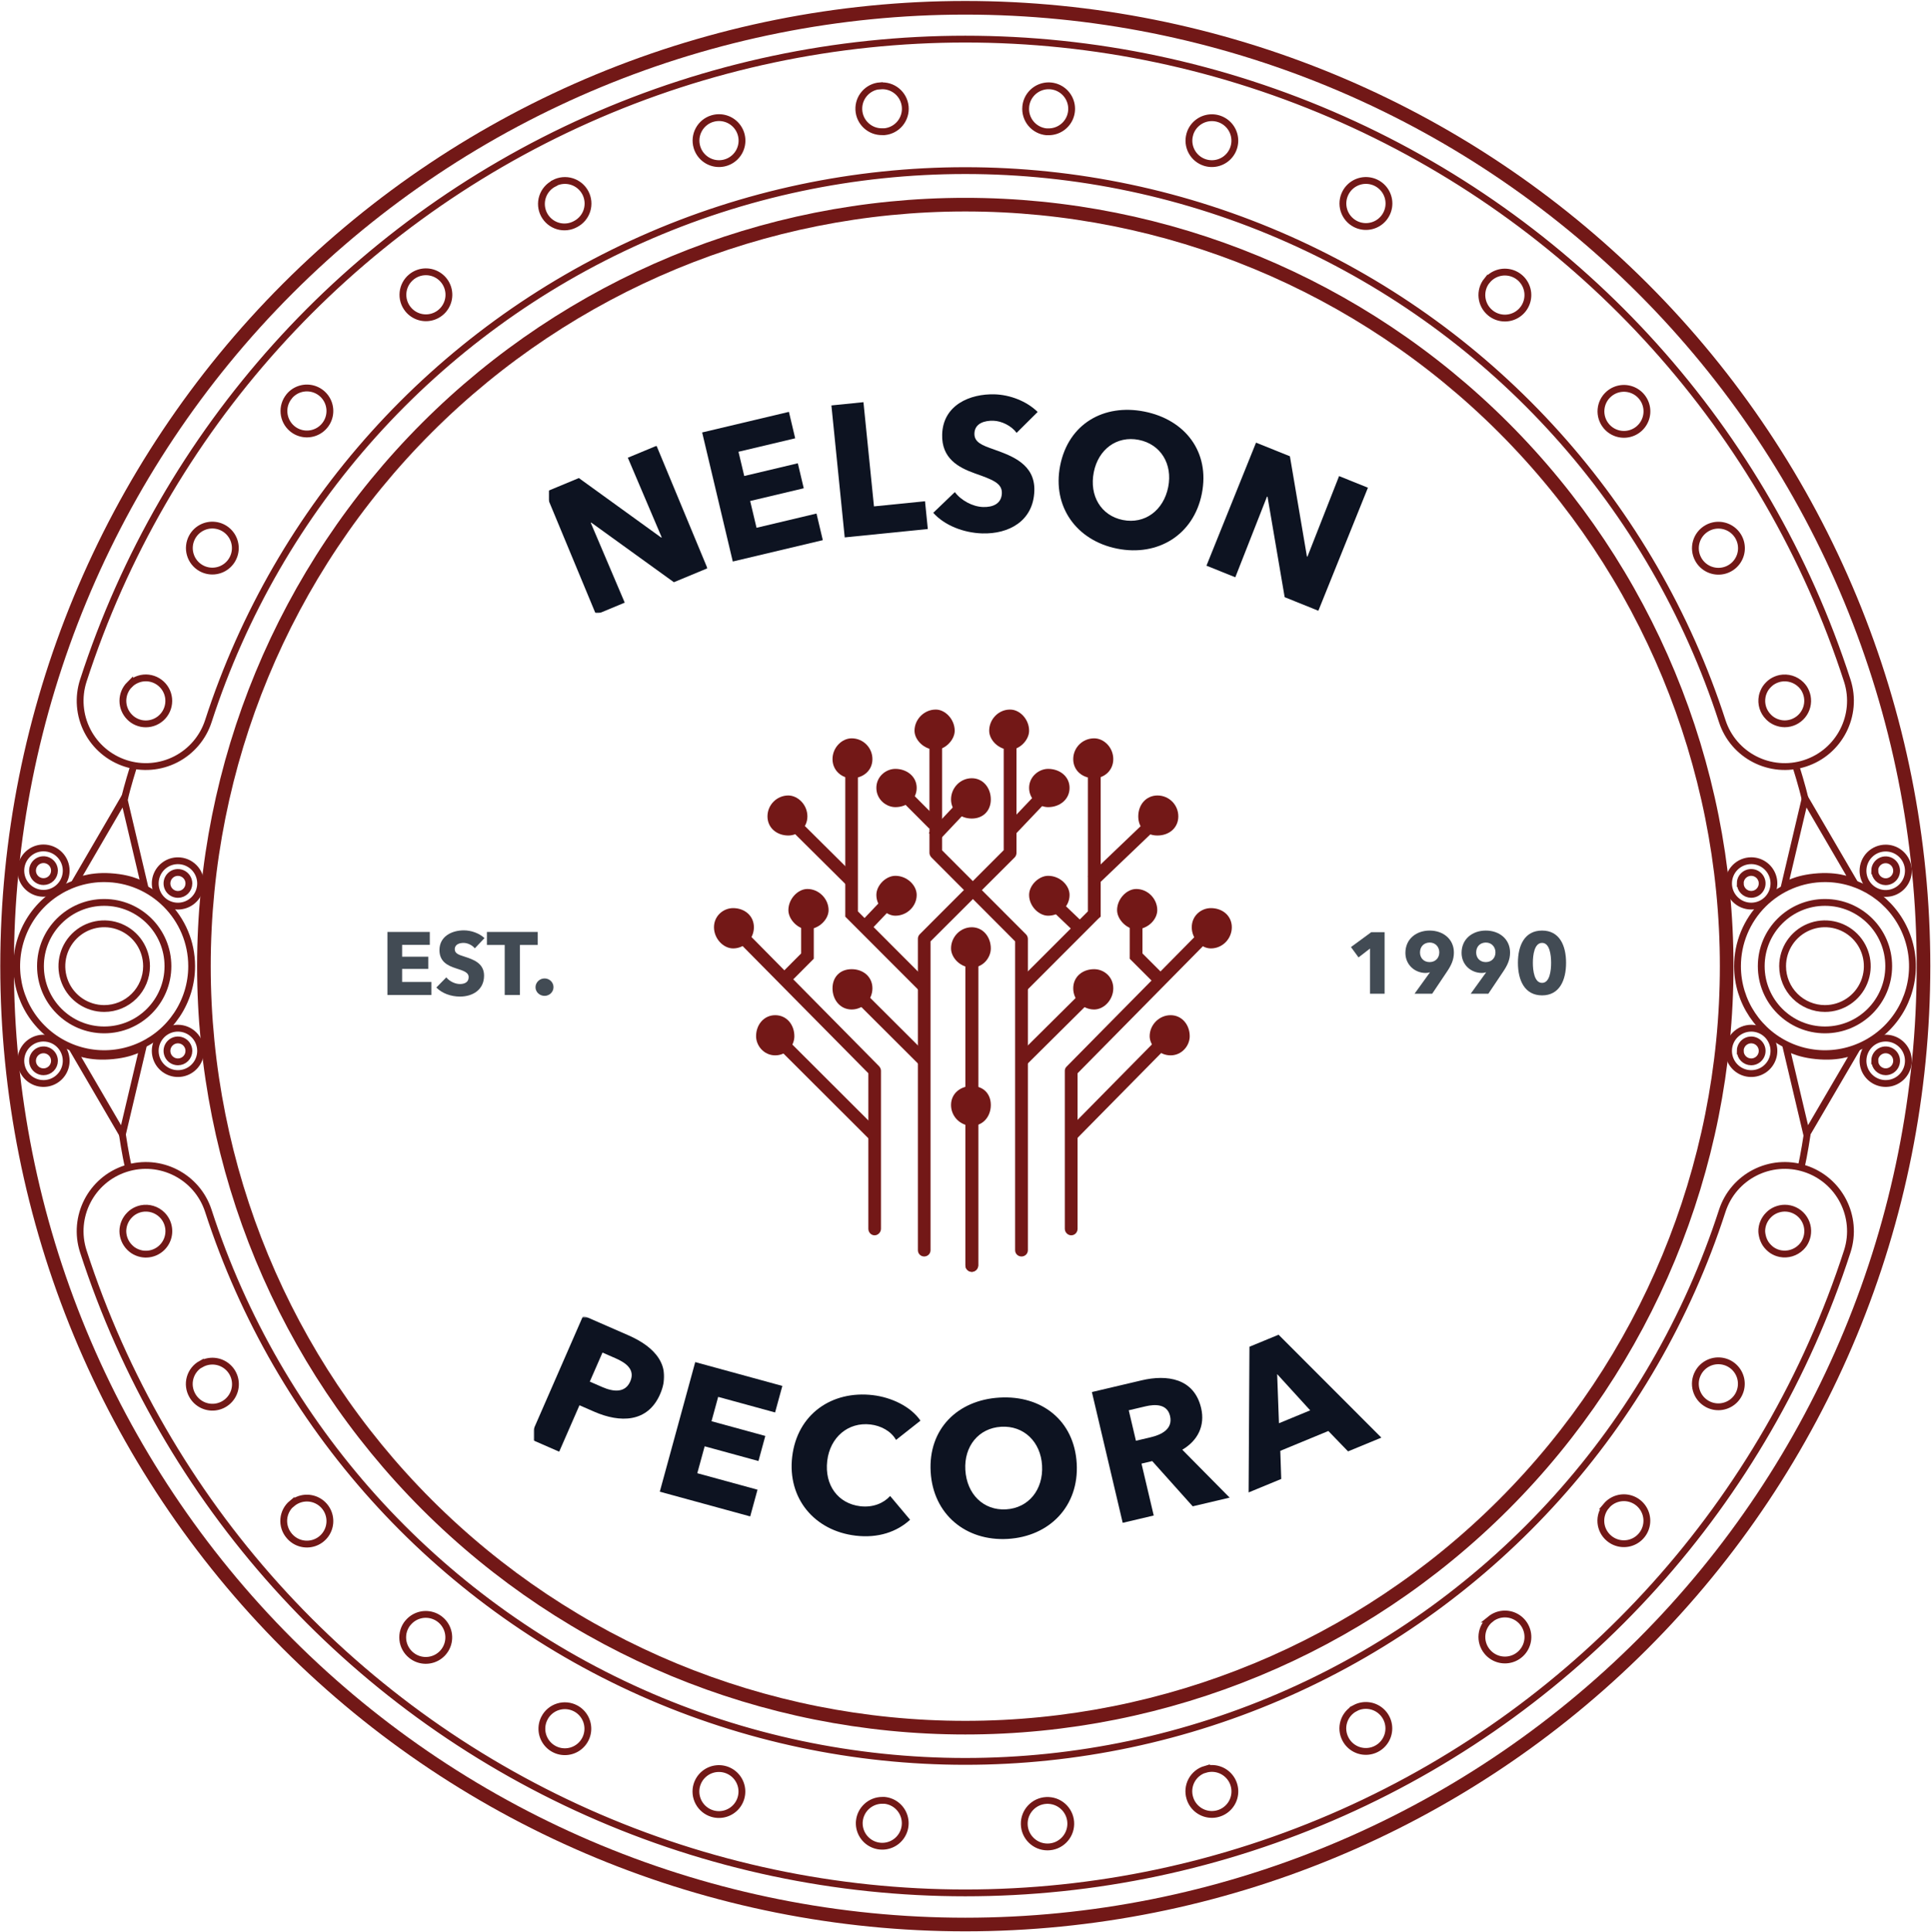 <?xml version="1.0" encoding="UTF-8"?>
<svg width="1945px" height="1946px" viewBox="0 0 1945 1946" version="1.1" xmlns="http://www.w3.org/2000/svg" xmlns:xlink="http://www.w3.org/1999/xlink">
    <!-- Generator: Sketch 58 (84663) - https://sketch.com -->
    <title>cafe-logo-maker-a950</title>
    <desc>Created with Sketch.</desc>
    <defs>
        <polygon id="path-1" points="0.848 0.496 131.947 0.496 131.947 136.051 0.848 136.051"></polygon>
        <polygon id="path-3" points="0.988 0.969 160.555 0.969 160.555 169.141 0.988 169.141"></polygon>
    </defs>
    <g id="cafe-logo-maker-a950" stroke="none" stroke-width="1" fill="none" fill-rule="evenodd">
        <g id="tree" transform="translate(719, 714)" fill="#731817">
            <path d="M242.629,21.953 C242.629,31.246 232.918,41.086 223.484,41.086 C211.859,41.086 202.148,31.246 202.148,21.953 C202.148,10.473 211.859,0.633 223.484,0.633 C232.918,0.496 242.629,10.336 242.629,21.953 Z" id="Fill-26"></path>
            <path d="M317.57,21.953 C317.57,31.246 308.133,41.086 298.285,41.086 C286.801,41.086 277.363,31.246 277.363,21.953 C277.363,10.473 286.664,0.633 298.285,0.633 C308.133,0.496 317.57,10.336 317.57,21.953 Z" id="Fill-27"></path>
            <path d="M402.355,50.52 C402.355,62.137 393.059,69.789 383.074,69.789 C371.312,69.789 362.016,62.137 362.016,50.52 C362.016,39.039 371.312,29.605 383.074,29.605 C393.059,29.605 402.355,38.902 402.355,50.52 Z" id="Fill-28"></path>
            <path d="M358.32,187.332 C358.32,198.812 348.477,208.242 336.715,208.242 C327.551,208.242 317.57,198.812 317.57,187.332 C317.57,177.492 327.414,168.062 336.715,168.062 C348.477,168.062 358.32,177.492 358.32,187.332 Z" id="Fill-29"></path>
            <path d="M402.355,281.367 C402.355,292.848 393.059,302.688 383.074,302.688 C371.312,302.688 362.016,292.848 362.016,281.367 C362.016,269.75 371.312,262.094 383.074,262.094 C393.059,262.094 402.355,269.887 402.355,281.367 Z" id="Fill-30"></path>
            <path d="M309.91,551.441 C306.355,551.441 303.484,548.707 303.484,545.152 L303.484,234.074 L219.105,149.473 C218.012,148.242 217.191,146.602 217.191,144.961 L217.191,21.953 C217.191,18.398 220.062,15.527 223.621,15.527 C227.039,15.527 229.91,18.398 229.91,21.953 L229.91,142.367 L314.422,226.969 C315.52,228.062 316.34,229.84 316.34,231.48 L316.34,545.152 C316.34,548.707 313.465,551.441 309.91,551.441 Z" id="Fill-31"></path>
            <polygon id="Fill-32" points="189.613 75.094 226.035 111.562 217.035 120.543 180.609 84.074"></polygon>
            <polygon id="Fill-33" points="314.422 284.238 305.398 275.215 376.781 203.871 376.781 54.344 389.637 54.344 389.637 209.199 387.449 211.113"></polygon>
            <path d="M358.32,79.492 C358.32,91.113 348.477,98.902 336.715,98.902 C327.551,98.902 317.57,91.113 317.57,79.492 C317.57,68.148 327.414,60.359 336.715,60.359 C348.477,60.359 358.32,68.012 358.32,79.492 Z" id="Fill-34"></path>
            <path d="M446.664,202.641 C446.664,212.07 437.09,221.91 425.332,221.91 C416.031,221.91 406.184,212.07 406.184,202.641 C406.184,191.16 416.031,181.32 425.469,181.32 C437.09,181.32 446.664,191.16 446.664,202.641 Z" id="Fill-35"></path>
            <polygon id="Fill-36" points="447.758 280.41 418.902 251.57 418.902 206.605 431.758 206.605 431.758 246.238 456.922 271.391"></polygon>
            <path d="M427.52,108.195 C427.52,119.676 435.312,127.469 446.801,127.469 C458.562,127.469 467.859,119.812 467.859,108.195 C467.859,96.578 458.562,87.148 446.801,87.148 C435.176,87.285 427.52,96.578 427.52,108.195 Z" id="Fill-37"></path>
            <polygon id="Fill-38" points="438.59 109.777 447.379 118.961 385.621 178.004 376.828 168.82"></polygon>
            <polygon id="Fill-39" points="336.418 73.172 345.738 82.02 304.586 125.328 295.266 116.48"></polygon>
            <polygon id="Fill-40" points="257.508 81.367 266.766 90.086 225.773 133.551 216.52 124.832"></polygon>
            <polygon id="Fill-41" points="185.137 175.516 194.457 184.363 153.305 227.672 143.984 218.824"></polygon>
            <polygon id="Fill-42" points="373.289 216.512 364.402 225.797 321.422 184.695 330.309 175.41"></polygon>
            <path d="M481.398,219.863 C481.398,231.344 490.699,241.184 500.68,241.184 C512.441,241.184 521.742,231.344 521.742,219.863 C521.742,208.379 512.441,200.59 500.68,200.59 C490.836,200.59 481.398,208.242 481.398,219.863 Z" id="Fill-43"></path>
            <path d="M359.961,530.117 C356.543,530.117 353.535,527.113 353.535,523.559 L353.535,364.328 C353.535,362.551 354.355,361.051 355.723,359.82 L492.477,221.227 C494.938,218.633 498.902,218.633 501.227,221.227 C503.965,223.688 503.965,227.789 501.227,230.25 L366.391,366.926 L366.391,523.559 C366.391,527.113 363.656,530.117 359.961,530.117 Z" id="Fill-44"></path>
            <polygon id="Fill-45" points="378.758 276.934 387.816 286.051 314.441 358.844 305.387 349.727"></polygon>
            <path d="M479.348,329.613 C479.348,339.043 471.555,348.883 460.066,348.883 C448.578,348.883 439.004,339.043 439.004,329.613 C439.004,318.133 448.578,308.43 460.066,308.43 C471.555,308.43 479.348,318.133 479.348,329.613 Z" id="Fill-46"></path>
            <polygon id="Fill-47" points="454.699 324.258 463.762 333.18 363.66 434.723 354.602 425.801"></polygon>
            <path d="M119.551,50.52 C119.551,62.137 128.984,69.789 138.832,69.789 C150.32,69.789 159.754,62.137 159.754,50.52 C159.754,39.039 150.457,29.605 138.832,29.605 C128.984,29.605 119.551,38.902 119.551,50.52 Z" id="Fill-48"></path>
            <path d="M163.723,187.332 C163.723,198.812 173.566,208.242 182.867,208.242 C194.492,208.242 204.336,198.812 204.336,187.332 C204.336,177.492 194.492,168.062 182.867,168.062 C173.43,168.062 163.723,177.492 163.723,187.332 Z" id="Fill-49"></path>
            <path d="M119.551,281.367 C119.551,292.848 127.207,302.688 138.832,302.688 C150.457,302.688 159.754,292.848 159.754,281.367 C159.754,269.75 150.457,262.094 138.832,262.094 C127.207,262.094 119.551,269.887 119.551,281.367 Z" id="Fill-50"></path>
            <path d="M211.859,551.441 C208.441,551.441 205.566,548.707 205.566,545.152 L205.566,231.344 C205.566,229.703 206.25,228.062 207.484,226.832 L291.996,142.23 L291.996,21.953 C291.996,18.398 295.004,15.527 298.422,15.527 C301.98,15.527 304.852,18.398 304.852,21.953 L304.852,145.098 C304.852,146.738 304.168,148.379 302.938,149.609 L218.285,234.074 L218.285,545.152 C218.285,548.707 215.414,551.441 211.859,551.441 Z" id="Fill-51"></path>
            <polygon id="Fill-52" points="207.348 284.238 132.406 209.199 132.406 54.344 145.125 54.344 145.125 203.871 216.371 275.215"></polygon>
            <path d="M163.723,79.492 C163.723,91.113 173.566,98.902 182.867,98.902 C194.492,98.902 204.336,91.113 204.336,79.492 C204.336,68.148 194.492,60.359 182.867,60.359 C173.43,60.359 163.723,68.012 163.723,79.492 Z" id="Fill-53"></path>
            <path d="M75.105,202.641 C75.105,212.07 84.816,221.91 94.25,221.91 C105.738,221.91 115.586,212.07 115.586,202.641 C115.586,191.16 105.738,181.32 94.25,181.32 C84.816,181.32 75.105,191.16 75.105,202.641 Z" id="Fill-54"></path>
            <polygon id="Fill-55" points="71.961 280.41 62.934 271.391 87.961 246.238 87.961 206.605 100.68 206.605 100.68 251.57"></polygon>
            <path d="M238.938,91.113 C238.938,102.594 248.234,110.383 259.859,110.383 C271.211,110.383 279.004,102.594 279.004,91.113 C279.004,79.492 271.211,69.789 259.859,69.789 C248.234,69.789 238.938,79.492 238.938,91.113 Z" id="Fill-56"></path>
            <path d="M238.938,241.184 C238.938,250.477 248.234,260.453 259.859,260.453 C271.211,260.453 279.004,250.477 279.004,241.184 C279.004,229.703 271.211,219.863 259.859,219.863 C248.234,219.863 238.938,229.703 238.938,241.184 Z" id="Fill-57"></path>
            <path d="M238.938,398.91 C238.938,410.391 248.234,419.82 259.859,419.82 C271.211,419.82 279.004,410.391 279.004,398.91 C279.004,387.426 271.348,379.773 259.859,379.773 C248.234,379.773 238.938,387.426 238.938,398.91 Z" id="Fill-58"></path>
            <path d="M94.25,108.195 C94.25,119.676 84.816,127.469 75.105,127.469 C63.48,127.469 54.047,119.812 54.047,108.195 C54.047,96.578 63.48,87.148 75.105,87.148 C84.816,87.285 94.25,96.578 94.25,108.195 Z" id="Fill-59"></path>
            <polygon id="Fill-60" points="83.504 109.77 143.371 169.195 134.41 178.215 74.543 118.785"></polygon>
            <path d="M40.371,219.863 C40.371,231.344 31.07,241.184 19.445,241.184 C9.602,241.184 0.164,231.344 0.164,219.863 C0.164,208.379 9.602,200.59 19.445,200.59 C30.934,200.59 40.371,208.242 40.371,219.863 Z" id="Fill-61"></path>
            <path d="M161.945,530.117 C158.387,530.117 155.652,527.113 155.652,523.559 L155.652,366.926 L20.539,230.25 C18.078,227.789 18.078,223.688 20.539,221.227 C23.004,218.77 26.969,218.77 29.566,221.227 L166.457,359.82 C167.551,361.051 168.371,362.688 168.371,364.328 L168.371,523.559 C168.371,527.113 165.363,530.117 161.945,530.117 Z" id="Fill-62"></path>
            <polygon id="Fill-63" points="143.434 276.918 216.516 349.82 207.434 358.914 134.352 286.008"></polygon>
            <path d="M42.559,329.613 C42.559,339.043 50.352,348.883 61.84,348.883 C73.465,348.883 81.121,339.043 81.121,329.613 C81.121,318.133 73.465,308.43 61.84,308.43 C50.352,308.43 42.559,318.133 42.559,329.613 Z" id="Fill-64"></path>
            <polygon id="Fill-65" points="66.324 325.266 166.379 425.125 157.395 434.121 57.336 334.262"></polygon>
            <path d="M259.859,566.883 C256.305,566.883 253.43,564.016 253.43,560.461 L253.43,237.355 C253.43,233.938 256.305,231.07 259.859,231.07 C263.414,231.07 266.285,233.938 266.285,237.355 L266.285,560.461 C266.285,563.879 263.414,566.883 259.859,566.883 Z" id="Fill-66"></path>
            <path d="M259.859,566.883 C256.305,566.883 253.43,564.016 253.43,560.461 L253.43,237.355 C253.43,233.938 256.305,231.07 259.859,231.07 C263.414,231.07 266.285,233.938 266.285,237.355 L266.285,560.461 C266.285,563.879 263.414,566.883 259.859,566.883 Z" id="Fill-67"></path>
        </g>
        <g id="outer" transform="translate(7.14, 7.848)" stroke="#721817">
            <path d="M119.407,760.968 C136.11,766.371 154.273,764.914 169.903,756.922 C185.532,748.929 197.348,735.054 202.75,718.351 C272.824,502.14 431.394,325.847 638.996,233.351 C846.598,140.859 1083.707,140.859 1291.308,233.351 C1498.91,325.847 1657.484,502.14 1727.559,718.351 C1738.816,753.132 1776.136,772.207 1810.917,760.949 C1845.699,749.695 1864.774,712.371 1853.515,677.586 C1771.89,425.629 1587.125,220.187 1345.215,112.394 C1103.305,4.601 827.004,4.601 585.094,112.394 C343.184,220.187 158.418,425.629 76.789,677.586 C71.379,694.293 72.828,712.468 80.821,728.109 C88.813,743.746 102.696,755.566 119.407,760.968 Z M1767.84,693.472 C1768.137,691.988 1768.586,690.543 1769.18,689.148 C1769.754,687.746 1770.464,686.402 1771.304,685.136 C1772.167,683.914 1773.132,682.765 1774.187,681.703 C1775.242,680.64 1776.39,679.675 1777.617,678.82 C1778.89,677.996 1780.234,677.281 1781.633,676.695 C1783.031,676.125 1784.481,675.675 1785.957,675.355 C1793.546,673.871 1801.383,676.234 1806.887,681.668 C1807.95,682.722 1808.914,683.871 1809.77,685.101 C1811.429,687.64 1812.593,690.468 1813.199,693.437 C1814.543,700.238 1812.773,707.285 1808.379,712.644 C1803.981,718.004 1797.418,721.117 1790.484,721.129 C1788.965,721.117 1787.449,720.957 1785.957,720.648 C1784.481,720.328 1783.031,719.882 1781.633,719.312 C1780.226,718.722 1778.883,718 1777.617,717.148 C1776.375,716.316 1775.222,715.347 1774.187,714.265 C1768.696,708.812 1766.321,700.953 1767.875,693.371 L1767.84,693.472 Z M1712.425,524.035 C1720.621,519.449 1730.769,520.257 1738.133,526.078 C1745.5,531.902 1748.629,541.59 1746.063,550.621 C1743.496,559.652 1735.738,566.242 1726.41,567.32 C1717.082,568.394 1708.028,563.742 1703.473,555.535 C1697.25,544.363 1701.258,530.261 1712.425,524.035 Z M1613.644,388.738 C1620.805,382.695 1630.898,381.566 1639.219,385.871 C1647.539,390.179 1652.445,399.074 1651.652,408.406 C1650.855,417.742 1644.516,425.679 1635.586,428.515 C1626.66,431.355 1616.902,428.531 1610.863,421.367 C1602.625,411.59 1603.867,396.98 1613.644,388.738 Z M1490.671,274.746 C1496.566,267.472 1506.266,264.464 1515.242,267.125 C1524.223,269.789 1530.714,277.593 1531.695,286.91 C1532.675,296.222 1527.95,305.211 1519.723,309.683 C1511.496,314.156 1501.383,313.234 1494.101,307.343 C1484.125,299.281 1482.574,284.656 1490.636,274.679 L1490.671,274.746 Z M1348.176,186.289 C1352.547,177.984 1361.488,173.132 1370.828,173.996 C1380.172,174.859 1388.075,181.265 1390.851,190.226 C1393.629,199.187 1390.734,208.941 1383.52,214.937 C1376.301,220.933 1366.184,221.988 1357.883,217.617 C1352.437,214.754 1348.352,209.843 1346.532,203.964 C1344.707,198.09 1345.301,191.726 1348.176,186.289 Z M1191.371,127.164 C1194.062,118.211 1201.879,111.761 1211.179,110.816 C1220.481,109.871 1229.434,114.617 1233.871,122.847 C1238.309,131.074 1237.355,141.168 1231.457,148.418 C1225.559,155.672 1215.871,158.66 1206.914,155.988 C1194.687,152.336 1187.731,139.464 1191.371,127.234 L1191.371,127.164 Z M1026.055,99.507 C1026.938,90.386 1033.117,82.644 1041.817,79.757 C1050.511,76.871 1060.094,79.382 1066.254,86.168 C1072.414,92.953 1073.996,102.734 1070.289,111.113 C1066.579,119.492 1058.277,124.898 1049.114,124.902 C1048.372,124.949 1047.625,124.949 1046.883,124.902 C1040.762,124.312 1035.125,121.308 1031.218,116.558 C1027.313,111.808 1025.454,105.699 1026.055,99.578 L1026.055,99.507 Z M879.375,78.679 C885.489,78.093 891.586,79.961 896.328,83.871 C901.067,87.777 904.059,93.41 904.645,99.527 C905.231,105.64 903.367,111.738 899.457,116.48 C895.547,121.218 889.915,124.211 883.801,124.797 C883.047,124.797 882.324,124.797 881.535,124.797 C868.989,125.058 858.516,115.277 857.922,102.738 C857.328,90.203 866.825,79.472 879.34,78.543 L879.375,78.679 Z M710.457,111.586 C719.438,108.906 729.145,111.902 735.055,119.172 C740.965,126.445 741.91,136.562 737.453,144.804 C732.992,153.047 724.008,157.789 714.687,156.82 C705.368,155.847 697.547,149.359 694.879,140.375 C691.238,128.144 698.172,115.273 710.39,111.586 L710.457,111.586 Z M551.113,176.578 C556.574,173.714 562.95,173.14 568.833,174.976 C574.719,176.812 579.629,180.914 582.493,186.375 C585.356,191.832 585.93,198.207 584.094,204.093 C582.258,209.976 578.156,214.89 572.695,217.754 C567.247,220.804 560.797,221.531 554.805,219.757 C548.817,217.984 543.797,213.871 540.883,208.343 C537.973,202.816 537.418,196.347 539.344,190.406 C541.27,184.461 545.516,179.55 551.113,176.781 L551.113,176.578 Z M407.282,271.043 C414.563,265.144 424.676,264.214 432.91,268.687 C441.145,273.156 445.872,282.148 444.891,291.468 C443.907,300.785 437.41,308.593 428.426,311.25 C419.442,313.906 409.743,310.89 403.848,303.605 C395.809,293.664 397.344,279.09 407.282,271.043 Z M284.274,391.136 C290.308,383.972 300.067,381.152 308.997,383.988 C317.926,386.828 324.266,394.765 325.059,404.097 C325.856,413.433 320.95,422.328 312.629,426.632 C304.309,430.941 294.215,429.808 287.051,423.769 C277.332,415.543 276.074,401.015 284.239,391.242 L284.274,391.136 Z M186.52,532.851 C191.086,524.675 200.125,520.054 209.427,521.144 C218.727,522.23 226.462,528.812 229.016,537.82 C231.574,546.828 228.458,556.492 221.118,562.304 C213.777,568.121 203.657,568.941 195.473,564.386 C184.301,558.144 180.293,544.035 186.52,532.851 Z M123.418,681.668 C124.473,680.605 125.622,679.64 126.852,678.789 C128.126,677.961 129.47,677.25 130.867,676.66 C132.262,676.086 133.711,675.636 135.188,675.32 C141.602,674.043 148.255,675.535 153.504,679.429 C158.758,683.324 162.118,689.254 162.762,695.761 C163.403,702.265 161.266,708.742 156.875,713.586 C152.488,718.433 146.255,721.195 139.719,721.199 C138.196,721.199 136.68,721.05 135.188,720.754 C133.711,720.437 132.262,719.988 130.867,719.414 C129.462,718.828 128.114,718.101 126.852,717.254 C125.606,716.418 124.458,715.453 123.418,714.371 C119.071,710.027 116.629,704.132 116.629,697.984 C116.629,691.84 119.071,685.945 123.418,681.601 L123.418,681.668 Z" id="Stroke-2" stroke-width="6.863"></path>
            <path d="M76.789,1252.507 C158.418,1504.461 343.184,1709.906 585.094,1817.699 C827.004,1925.488 1103.305,1925.488 1345.215,1817.699 C1587.125,1709.906 1771.89,1504.461 1853.515,1252.507 C1864.774,1217.722 1845.699,1180.398 1810.917,1169.14 C1776.136,1157.886 1738.816,1176.957 1727.559,1211.742 C1657.484,1427.953 1498.91,1604.246 1291.308,1696.742 C1083.707,1789.234 846.598,1789.234 638.996,1696.742 C431.394,1604.246 272.824,1427.953 202.75,1211.742 C191.492,1176.957 154.172,1157.886 119.387,1169.14 C84.606,1180.398 65.536,1217.722 76.789,1252.507 Z M1767.36,1232.16 C1767.399,1226.011 1769.863,1220.129 1774.222,1215.793 C1775.257,1214.711 1776.41,1213.742 1777.652,1212.91 C1778.918,1212.058 1780.262,1211.336 1781.668,1210.746 C1783.066,1210.175 1784.516,1209.73 1785.992,1209.41 C1787.481,1209.101 1789,1208.941 1790.519,1208.929 C1797.465,1208.902 1804.055,1212.004 1808.457,1217.375 C1812.863,1222.746 1814.617,1229.812 1813.234,1236.621 C1812.628,1239.59 1811.464,1242.418 1809.805,1244.957 C1808.95,1246.187 1807.985,1247.336 1806.922,1248.39 C1801.418,1253.824 1793.582,1256.187 1785.992,1254.703 C1784.551,1254.398 1783.141,1253.976 1781.77,1253.433 C1780.371,1252.843 1779.027,1252.132 1777.758,1251.304 C1776.527,1250.449 1775.379,1249.488 1774.324,1248.422 C1773.269,1247.363 1772.304,1246.214 1771.441,1244.992 C1770.605,1243.726 1769.89,1242.382 1769.317,1240.976 C1768.723,1239.586 1768.274,1238.136 1767.977,1236.652 C1767.621,1235.168 1767.414,1233.652 1767.36,1232.125 L1767.36,1232.16 Z M1703.438,1374.558 C1707.996,1366.375 1717.035,1361.742 1726.344,1362.824 C1735.648,1363.902 1743.387,1370.484 1745.949,1379.496 C1748.512,1388.507 1745.391,1398.175 1738.047,1403.988 C1730.699,1409.804 1720.574,1410.621 1712.394,1406.058 C1701.223,1399.832 1697.215,1385.73 1703.438,1374.558 Z M1610.796,1508.793 C1616.832,1501.629 1626.59,1498.808 1635.519,1501.644 C1644.449,1504.48 1650.789,1512.418 1651.582,1521.754 C1652.378,1531.09 1647.473,1539.984 1639.152,1544.289 C1630.832,1548.593 1620.738,1547.464 1613.574,1541.425 C1608.844,1537.488 1605.891,1531.816 1605.375,1525.683 C1604.86,1519.55 1606.825,1513.464 1610.832,1508.793 L1610.796,1508.793 Z M1494.136,1622.816 C1501.418,1616.929 1511.531,1616.007 1519.758,1620.48 C1527.985,1624.953 1532.711,1633.941 1531.73,1643.254 C1530.75,1652.566 1524.258,1660.375 1515.277,1663.035 C1506.301,1665.695 1496.601,1662.687 1490.703,1655.414 C1486.793,1650.652 1484.957,1644.519 1485.61,1638.39 C1486.258,1632.261 1489.344,1626.648 1494.172,1622.816 L1494.136,1622.816 Z M1357.851,1712.41 C1366.141,1708.054 1376.234,1709.121 1383.43,1715.109 C1390.625,1721.097 1393.511,1730.828 1390.738,1739.773 C1387.969,1748.714 1380.086,1755.109 1370.761,1755.976 C1361.441,1756.843 1352.515,1752.015 1348.141,1743.738 C1345.231,1738.304 1344.625,1731.933 1346.457,1726.047 C1348.289,1720.164 1352.406,1715.261 1357.883,1712.441 L1357.851,1712.41 Z M1206.879,1774.172 C1215.851,1771.484 1225.563,1774.468 1231.48,1781.73 C1237.398,1788.996 1238.355,1799.109 1233.91,1807.355 C1229.465,1815.601 1220.488,1820.355 1211.168,1819.402 C1201.848,1818.445 1194.019,1811.972 1191.336,1802.996 C1189.516,1797.09 1190.14,1790.699 1193.066,1785.257 C1195.996,1779.816 1200.984,1775.773 1206.914,1774.035 L1206.879,1774.172 Z M1046.848,1805.433 C1047.594,1805.382 1048.336,1805.382 1049.079,1805.433 C1061.789,1806.039 1071.695,1816.675 1071.394,1829.398 C1071.089,1842.121 1060.692,1852.277 1047.965,1852.277 C1035.238,1852.277 1024.84,1842.121 1024.535,1829.398 C1024.235,1816.675 1034.137,1806.039 1046.848,1805.433 Z M858.445,1826.328 C859.59,1814.457 869.54,1805.379 881.469,1805.328 C882.223,1805.328 882.942,1805.328 883.731,1805.328 C893.051,1806.23 900.914,1812.656 903.649,1821.613 C906.387,1830.566 903.461,1840.289 896.238,1846.25 C889.016,1852.207 878.914,1853.23 870.644,1848.843 C862.371,1844.453 857.559,1835.515 858.445,1826.191 L858.445,1826.328 Z M694.777,1789.886 C697.445,1780.906 705.262,1774.414 714.582,1773.445 C723.903,1772.476 732.89,1777.218 737.348,1785.461 C741.809,1793.703 740.864,1803.82 734.953,1811.09 C729.044,1818.363 719.332,1821.355 710.355,1818.675 C704.454,1816.902 699.496,1812.851 696.582,1807.418 C693.668,1801.988 693.031,1795.617 694.812,1789.714 L694.777,1789.886 Z M541.301,1722.429 C544.161,1716.98 549.075,1712.894 554.949,1711.074 C560.828,1709.25 567.188,1709.843 572.629,1712.718 C580.907,1717.086 585.743,1726.007 584.883,1735.328 C584.024,1744.652 577.637,1752.539 568.7,1755.32 C559.762,1758.101 550.027,1755.226 544.036,1748.035 C538.039,1740.847 536.961,1730.757 541.301,1722.461 L541.301,1722.429 Z M403.711,1626.66 C409.602,1619.375 419.305,1616.355 428.29,1619.015 C437.274,1621.672 443.77,1629.48 444.754,1638.797 C445.735,1648.113 441.008,1657.105 432.773,1661.578 C424.54,1666.05 414.422,1665.121 407.145,1659.222 C402.313,1655.367 399.231,1649.734 398.594,1643.586 C397.953,1637.437 399.813,1631.289 403.747,1626.523 L403.711,1626.66 Z M287.051,1506.39 C294.215,1500.351 304.309,1499.222 312.629,1503.527 C320.95,1507.832 325.856,1516.726 325.059,1526.062 C324.266,1535.398 317.926,1543.336 308.997,1546.172 C300.067,1549.007 290.308,1546.187 284.274,1539.023 C280.203,1534.343 278.199,1528.218 278.715,1522.043 C279.235,1515.863 282.227,1510.156 287.02,1506.218 L287.051,1506.39 Z M195.508,1365.945 C203.704,1361.371 213.844,1362.183 221.207,1368.004 C228.567,1373.824 231.695,1383.507 229.134,1392.535 C226.567,1401.562 218.817,1408.156 209.497,1409.238 C200.172,1410.32 191.117,1405.679 186.555,1397.48 C183.477,1392.105 182.692,1385.718 184.368,1379.757 C186.048,1373.797 190.047,1368.757 195.473,1365.773 L195.508,1365.945 Z M116.59,1232.125 C116.629,1225.976 119.098,1220.093 123.454,1215.757 C124.489,1214.675 125.641,1213.707 126.887,1212.875 C128.149,1212.023 129.493,1211.3 130.898,1210.714 C132.297,1210.136 133.746,1209.691 135.223,1209.375 C142.821,1207.886 150.66,1210.265 156.152,1215.722 C163.368,1222.941 165.008,1234.031 160.188,1243.031 C155.371,1252.027 145.231,1256.808 135.223,1254.804 C133.746,1254.492 132.297,1254.043 130.898,1253.468 C129.501,1252.879 128.157,1252.168 126.887,1251.34 C125.657,1250.484 124.508,1249.519 123.454,1248.457 C119.11,1244.113 116.645,1238.234 116.59,1232.09 L116.59,1232.125 Z" id="Stroke-3" stroke-width="6.863"></path>
            <path d="M97.824,877.086 C62.184,877.07 30.043,898.531 16.395,931.457 C2.747,964.382 10.273,1002.289 35.473,1027.496 C60.668,1052.703 98.571,1060.25 131.5,1046.613 C164.43,1032.976 185.903,1000.843 185.903,965.199 C185.903,916.547 146.473,877.101 97.824,877.086 Z M97.824,1007.851 C80.575,1007.851 65.024,997.461 58.422,981.523 C51.82,965.586 55.469,947.238 67.665,935.043 C79.864,922.843 98.207,919.195 114.145,925.797 C130.082,932.398 140.473,947.949 140.473,965.199 C140.473,976.511 135.981,987.363 127.981,995.359 C119.985,1003.359 109.134,1007.851 97.824,1007.851 Z" id="Stroke-4" stroke-width="6.863"></path>
            <path d="M36.68,846.132 C27.438,846.132 19.106,851.703 15.567,860.242 C12.031,868.781 13.984,878.609 20.52,885.144 C27.059,891.679 36.887,893.636 45.426,890.097 C53.965,886.562 59.532,878.23 59.532,868.984 C59.532,862.925 57.125,857.113 52.84,852.828 C48.555,848.543 42.743,846.132 36.68,846.132 Z M36.68,880.035 C32.211,880.035 28.184,877.343 26.473,873.214 C24.762,869.086 25.708,864.332 28.868,861.172 C32.027,858.011 36.781,857.066 40.907,858.777 C45.036,860.488 47.727,864.515 47.727,868.984 C47.727,871.918 46.563,874.726 44.493,876.8 C42.422,878.871 39.61,880.035 36.68,880.035 Z" id="Stroke-5" stroke-width="6.863"></path>
            <path d="M172.074,859.035 C162.833,859.035 154.5,864.601 150.961,873.144 C147.426,881.683 149.38,891.511 155.914,898.047 C162.45,904.582 172.281,906.539 180.821,903 C189.36,899.464 194.926,891.132 194.926,881.886 C194.926,875.828 192.519,870.015 188.231,865.73 C183.946,861.441 178.133,859.035 172.074,859.035 Z M172.074,892.937 C167.606,892.937 163.579,890.246 161.868,886.117 C160.157,881.988 161.102,877.234 164.262,874.074 C167.423,870.914 172.172,869.968 176.301,871.679 C180.43,873.39 183.122,877.418 183.122,881.886 C183.122,887.988 178.176,892.937 172.074,892.937 Z" id="Stroke-6" stroke-width="6.863"></path>
            <path d="M36.68,1037.672 C27.438,1037.672 19.106,1043.238 15.567,1051.777 C12.031,1060.316 13.984,1070.148 20.52,1076.683 C27.059,1083.218 36.887,1085.172 45.426,1081.636 C53.965,1078.097 59.532,1069.765 59.532,1060.523 C59.532,1047.902 49.302,1037.672 36.68,1037.672 Z M36.68,1071.574 C32.211,1071.574 28.184,1068.879 26.473,1064.75 C24.762,1060.621 25.708,1055.871 28.868,1052.711 C32.027,1049.55 36.781,1048.605 40.907,1050.316 C45.036,1052.027 47.727,1056.054 47.727,1060.523 C47.727,1063.453 46.563,1066.265 44.493,1068.336 C42.422,1070.41 39.61,1071.574 36.68,1071.574 Z" id="Stroke-7" stroke-width="6.863"></path>
            <path d="M172.074,1027.683 C162.833,1027.683 154.5,1033.254 150.961,1041.793 C147.426,1050.332 149.38,1060.16 155.914,1066.699 C162.45,1073.234 172.281,1075.187 180.821,1071.652 C189.36,1068.113 194.926,1059.781 194.926,1050.539 C194.926,1044.476 192.519,1038.664 188.231,1034.379 C183.946,1030.093 178.133,1027.683 172.074,1027.683 Z M172.074,1061.586 C167.606,1061.586 163.579,1058.894 161.868,1054.765 C160.157,1050.636 161.102,1045.886 164.262,1042.726 C167.423,1039.566 172.172,1038.621 176.301,1040.332 C180.43,1042.039 183.122,1046.07 183.122,1050.539 C183.122,1056.64 178.176,1061.586 172.074,1061.586 Z" id="Stroke-8" stroke-width="6.863"></path>
            <path d="M1930.304,965.199 C1930.304,1221.187 1828.621,1466.691 1647.621,1647.699 C1466.618,1828.711 1221.129,1930.402 965.153,1930.402 C709.18,1930.402 463.688,1828.711 282.688,1647.699 C101.688,1466.691 1.13686838e-13,1221.187 1.13686838e-13,965.199 C1.13686838e-13,709.214 101.688,463.711 282.688,282.699 C463.688,101.691 709.18,0 965.153,0 C1221.129,0 1466.618,101.691 1647.621,282.699 C1828.621,463.711 1930.304,709.214 1930.304,965.199 Z" id="Stroke-9" stroke-width="13.725"></path>
            <path d="M1732.054,965.199 C1732.054,1168.605 1651.253,1363.679 1507.434,1507.507 C1363.613,1651.336 1168.547,1732.14 965.153,1732.14 C761.758,1732.14 566.696,1651.336 422.875,1507.507 C279.051,1363.679 198.254,1168.605 198.254,965.199 C198.254,761.797 279.051,566.722 422.875,422.894 C566.696,279.066 761.758,198.261 965.153,198.261 C1168.547,198.261 1363.613,279.066 1507.434,422.894 C1651.253,566.722 1732.054,761.797 1732.054,965.199 Z" id="Stroke-10" stroke-width="13.725"></path>
            <path d="M68.52,880.617 L117.656,796.277 L138.551,884.703 C138.551,884.703 128.497,876.605 103.93,875.058 C81.457,873.617 68.52,880.617 68.52,880.617 Z" id="Stroke-11" stroke-width="6.863"></path>
            <path d="M66.911,1050.16 L116.145,1134.504 L137.043,1046.078 C137.043,1046.078 126.989,1054.175 102.422,1055.718 C79.914,1057.195 66.911,1050.16 66.911,1050.16 Z" id="Stroke-12" stroke-width="6.863"></path>
            <path d="M1742.965,965.199 C1742.965,1000.84 1764.434,1032.972 1797.359,1046.609 C1830.281,1060.25 1868.18,1052.711 1893.382,1027.507 C1918.582,1002.308 1926.121,964.406 1912.48,931.48 C1898.844,898.554 1866.715,877.086 1831.078,877.086 C1807.707,877.086 1785.297,886.367 1768.774,902.894 C1752.246,919.418 1742.965,941.832 1742.965,965.199 Z M1788.395,965.199 C1788.395,947.949 1798.785,932.398 1814.722,925.797 C1830.656,919.195 1849.004,922.843 1861.199,935.043 C1873.398,947.238 1877.047,965.586 1870.445,981.523 C1863.844,997.461 1848.293,1007.851 1831.042,1007.851 C1819.73,1007.851 1808.883,1003.359 1800.883,995.359 C1792.886,987.363 1788.395,976.511 1788.395,965.199 Z" id="Stroke-13" stroke-width="6.863"></path>
            <path d="M1869.368,869.125 C1869.368,878.367 1874.937,886.699 1883.477,890.238 C1892.015,893.773 1901.844,891.82 1908.379,885.281 C1914.914,878.746 1916.867,868.918 1913.332,860.379 C1909.797,851.84 1901.461,846.269 1892.218,846.269 C1886.16,846.269 1880.348,848.679 1876.062,852.964 C1871.777,857.25 1869.368,863.062 1869.368,869.125 Z M1881.137,869.125 C1881.137,864.656 1883.828,860.625 1887.957,858.914 C1892.085,857.207 1896.84,858.152 1900,861.312 C1903.156,864.468 1904.102,869.222 1902.395,873.351 C1900.684,877.48 1896.656,880.172 1892.187,880.172 C1886.137,880.097 1881.273,875.172 1881.273,869.125 L1881.137,869.125 Z" id="Stroke-14" stroke-width="6.863"></path>
            <path d="M1733.941,881.855 C1733.941,891.097 1739.508,899.429 1748.047,902.968 C1756.586,906.504 1766.414,904.55 1772.949,898.011 C1779.484,891.476 1781.441,881.648 1777.902,873.109 C1774.367,864.57 1766.035,859 1756.793,859 C1750.73,859 1744.918,861.41 1740.633,865.695 C1736.347,869.98 1733.941,875.793 1733.941,881.855 Z M1745.711,881.855 C1745.711,877.386 1748.403,873.355 1752.531,871.644 C1756.656,869.937 1761.41,870.882 1764.57,874.039 C1767.731,877.199 1768.676,881.953 1766.965,886.082 C1765.254,890.211 1761.227,892.902 1756.758,892.902 C1750.667,892.882 1745.742,887.941 1745.742,881.855 L1745.711,881.855 Z" id="Stroke-15" stroke-width="6.863"></path>
            <path d="M1869.368,1060.523 C1869.368,1069.765 1874.937,1078.097 1883.477,1081.636 C1892.015,1085.172 1901.844,1083.218 1908.379,1076.683 C1914.914,1070.148 1916.867,1060.316 1913.332,1051.777 C1909.797,1043.238 1901.461,1037.672 1892.218,1037.672 C1886.16,1037.672 1880.348,1040.078 1876.062,1044.363 C1871.777,1048.648 1869.368,1054.461 1869.368,1060.523 Z M1881.137,1060.523 C1881.137,1056.054 1883.828,1052.027 1887.957,1050.316 C1892.085,1048.605 1896.84,1049.55 1900,1052.711 C1903.156,1055.871 1904.102,1060.621 1902.395,1064.75 C1900.684,1068.879 1896.656,1071.574 1892.187,1071.574 C1886.137,1071.496 1881.273,1066.574 1881.273,1060.523 L1881.137,1060.523 Z" id="Stroke-16" stroke-width="6.863"></path>
            <path d="M1733.941,1050.539 C1733.941,1059.781 1739.508,1068.113 1748.047,1071.652 C1756.586,1075.187 1766.414,1073.234 1772.949,1066.699 C1779.484,1060.16 1781.441,1050.332 1777.902,1041.793 C1774.367,1033.254 1766.035,1027.683 1756.793,1027.683 C1750.73,1027.683 1744.918,1030.093 1740.633,1034.379 C1736.347,1038.664 1733.941,1044.476 1733.941,1050.539 Z M1745.711,1050.539 C1745.711,1046.07 1748.403,1042.039 1752.531,1040.332 C1756.656,1038.621 1761.41,1039.566 1764.57,1042.726 C1767.731,1045.886 1768.676,1050.636 1766.965,1054.765 C1765.254,1058.894 1761.227,1061.586 1756.758,1061.586 C1750.667,1061.566 1745.742,1056.629 1745.742,1050.539 L1745.711,1050.539 Z" id="Stroke-17" stroke-width="6.863"></path>
            <path d="M1860.344,880.617 L1811.105,796.277 L1790.21,884.703 C1790.21,884.703 1800.266,876.605 1824.832,875.058 C1847.442,873.617 1860.344,880.617 1860.344,880.617 Z" id="Stroke-18" stroke-width="6.863"></path>
            <path d="M1861.992,1050.16 L1812.652,1134.504 L1791.753,1046.078 C1791.753,1046.078 1801.809,1054.175 1826.375,1055.718 C1849.055,1057.195 1861.992,1050.16 1861.992,1050.16 Z" id="Stroke-19" stroke-width="6.863"></path>
            <path d="M162.02,965.199 C162.02,1000.656 133.277,1029.402 97.824,1029.402 C62.368,1029.402 33.625,1000.656 33.625,965.199 C33.625,929.742 62.368,901 97.824,901 C133.277,901 162.02,929.742 162.02,965.199 Z" id="Stroke-20" stroke-width="6.863"></path>
            <path d="M1895.273,965.199 C1895.273,1000.656 1866.531,1029.402 1831.078,1029.402 C1795.621,1029.402 1766.879,1000.656 1766.879,965.199 C1766.879,929.742 1795.621,901 1831.078,901 C1866.531,901 1895.273,929.742 1895.273,965.199 Z" id="Stroke-21" stroke-width="6.863"></path>
            <path d="M116.113,1134.504 C116.113,1134.504 119.27,1155.914 122.29,1168.027" id="Stroke-22" stroke-width="6.863"></path>
            <path d="M127.399,764.125 C127.399,764.125 120.848,784.711 118.239,796.961" id="Stroke-23" stroke-width="6.863"></path>
            <path d="M1813.132,1134.504 C1813.132,1134.504 1809.976,1155.914 1806.957,1168.027" id="Stroke-24" stroke-width="6.863"></path>
            <path d="M1801.844,764.125 C1801.844,764.125 1808.399,784.711 1811.003,796.961" id="Stroke-25" stroke-width="6.863"></path>
        </g>
        <g id="lower-text" transform="translate(390, 936.988)">
            <g id="Group-71" transform="translate(147, 389.012)">
                <mask id="mask-2" fill="white">
                    <use xlink:href="#path-1"></use>
                </mask>
                <g id="Clip-70"></g>
                <path d="M127.84,78.223 C140.23,49.863 123.137,30.707 95.98,18.848 L50.449,-1.043 L-3.707,122.957 L26.246,136.051 L46.668,89.285 L61.559,95.785 C87.48,107.098 115.293,106.941 127.84,78.223 Z M97.809,65.316 C92.684,77.051 80.887,75.863 69.684,70.973 L57.074,65.473 L69.855,36.223 L82.996,41.957 C93.668,46.613 103.012,53.41 97.809,65.316 Z" id="Fill-69" fill="#0D1321" mask="url(#mask-2)"></path>
            </g>
            <g id="Group-81" transform="translate(0, 0.012)">
                <polygon id="Fill-72" fill="#0D1321" points="365.645 590.238 373.004 563.316 312.348 546.723 319.77 519.629 373.957 534.457 380.863 509.191 326.676 494.363 333.379 469.848 390.707 485.535 398.02 458.816 310.27 434.816 274.566 565.332"></polygon>
                <path d="M526.688,593.59 L506.609,569.668 C499.984,576.965 489.25,581.48 476.531,579.98 C454.141,577.324 440.344,558.762 443.234,534.277 C446.047,510.559 464.25,494.98 486.844,497.652 C497.078,498.855 507.438,504.137 512.531,513.199 L537.141,493.793 C527.469,479.559 507.953,470.309 489.156,468.09 C448.156,463.246 413.031,487.012 407.938,530.105 C402.969,572.23 430.5,604.73 471.875,609.621 C494.453,612.293 513.297,605.871 526.688,593.59 Z" id="Fill-73" fill="#0D1321"></path>
                <path d="M694.523,536.859 C692.008,493.562 659.148,468.078 616.789,470.547 C574.617,472.984 544.898,502.109 547.414,545.406 C549.898,588.156 582.867,615.328 625.039,612.891 C667.398,610.422 697.008,579.609 694.523,536.859 Z M659.617,538.891 C661.039,563.328 646.023,581.797 623.32,583.125 C600.617,584.438 583.758,567.812 582.336,543.375 C580.961,519.719 595.602,501.266 618.492,499.938 C641.383,498.609 658.242,515.234 659.617,538.891 Z" id="Fill-74" fill="#0D1321"></path>
                <path d="M848.547,571.309 L800.859,523.059 C816.562,513.855 824,498.746 819.828,481.074 C812.734,450.949 785.344,447.199 760.047,453.152 L709.812,464.98 L740.844,596.684 L772.094,589.324 L759.781,537.059 L770.578,534.512 L811.359,580.074 L848.547,571.309 Z M788.531,489.043 C791.688,502.449 779.453,508.059 769.219,510.48 L754.172,514.027 L746.938,483.34 L763.859,479.355 C773.344,477.121 785.641,476.777 788.531,489.043 Z" id="Fill-75" fill="#0D1321"></path>
                <path d="M1001.387,510.891 L897.84,407.25 L868.512,419.344 L867.668,566.078 L900.527,552.516 L899.574,524.188 L947.98,504.203 L967.824,524.734 L1001.387,510.891 Z M929.699,483.406 L898.23,496.391 L896.418,446.906 L929.699,483.406 Z" id="Fill-76" fill="#0D1321"></path>
                <polygon id="Fill-77" fill="#424B54" points="1004.637 63.82 1004.637 1.852 991.152 1.852 970.762 16.82 978.387 27.242 989.934 18.305 989.934 63.82"></polygon>
                <path d="M1074.438,22.336 C1074.438,8.773 1063.578,0.195 1050.016,0.195 C1036.625,0.195 1025.594,8.602 1025.594,22.695 C1025.594,34.758 1035.141,42.898 1045.984,42.898 C1047.391,42.898 1049.141,42.648 1050.375,42.211 L1050.188,42.461 L1034.797,63.82 L1052.562,63.82 L1067.516,41.508 C1071.641,35.383 1074.438,29.695 1074.438,22.336 Z M1059.734,22.164 C1059.734,27.945 1055.703,31.961 1049.938,31.961 C1044.156,31.961 1040.297,27.852 1040.297,22.258 C1040.297,16.383 1044.234,12.273 1050.109,12.273 C1055.969,12.273 1059.734,16.82 1059.734,22.164 Z" id="Fill-78" fill="#424B54"></path>
                <path d="M1131.016,22.336 C1131.016,8.773 1120.156,0.195 1106.594,0.195 C1093.203,0.195 1082.172,8.602 1082.172,22.695 C1082.172,34.758 1091.719,42.898 1102.562,42.898 C1103.969,42.898 1105.719,42.648 1106.953,42.211 L1106.766,42.461 L1091.375,63.82 L1109.141,63.82 L1124.094,41.508 C1128.219,35.383 1131.016,29.695 1131.016,22.336 Z M1116.312,22.164 C1116.312,27.945 1112.281,31.961 1106.516,31.961 C1100.734,31.961 1096.875,27.852 1096.875,22.258 C1096.875,16.383 1100.812,12.273 1106.688,12.273 C1112.547,12.273 1116.312,16.82 1116.312,22.164 Z M1187.426,32.664 C1187.426,15.164 1180.77,0.195 1163.27,0.195 C1145.676,0.195 1138.941,15.164 1138.941,32.664 C1138.941,50.258 1145.676,65.477 1163.27,65.477 C1180.77,65.477 1187.426,50.258 1187.426,32.664 Z M1172.363,32.664 C1172.363,40.633 1170.973,52.883 1163.27,52.883 C1155.473,52.883 1153.988,40.633 1153.988,32.664 C1153.988,24.883 1155.473,12.617 1163.27,12.617 C1170.973,12.617 1172.363,24.883 1172.363,32.664 Z" id="Fill-79" fill="#424B54"></path>
                <polygon id="Fill-80" fill="#424B54" points="44.523 65.082 44.523 51.988 15.039 51.988 15.039 38.816 41.398 38.816 41.398 26.535 15.039 26.535 15.039 14.613 42.914 14.613 42.914 1.598 0.242 1.598 0.242 65.082"></polygon>
            </g>
            <path d="M98.004,7.797 C92.457,2.688 84.379,0 77.207,0 C65.379,0 52.645,5.828 52.645,19.907 C52.645,31.391 60.801,35.5 68.863,38.11 C77.207,40.797 82.051,42.328 82.051,47.157 C82.051,52.266 77.926,54.063 73.27,54.063 C68.238,54.063 62.598,51.203 59.551,47.344 L49.504,57.563 C55.066,63.391 64.207,66.703 73.27,66.703 C85.816,66.703 97.566,60.157 97.566,45.547 C97.566,32.907 86.441,29.235 77.832,26.453 C71.832,24.563 68.066,23.219 68.066,19.016 C68.066,13.985 72.988,12.641 76.941,12.641 C80.879,12.641 85.629,14.797 88.238,18.11 L98.004,7.797 Z" id="Fill-82" fill="#424B54"></path>
            <g id="Group-86" transform="translate(100, 1.012)" fill="#424B54">
                <polygon id="Fill-84" points="51.633 13.691 51.633 0.598 0.445 0.598 0.445 13.691 18.367 13.691 18.367 64.082 33.695 64.082 33.695 13.691"></polygon>
                <path d="M67.5,56.191 C67.5,51.254 63.375,47.41 58.531,47.41 C53.516,47.41 49.391,51.441 49.391,56.285 C49.391,61.207 53.609,64.973 58.531,64.973 C63.375,64.973 67.5,61.129 67.5,56.191 Z" id="Fill-85"></path>
            </g>
        </g>
        <g id="upper-text" transform="translate(552, 397)">
            <g id="Group-89" transform="translate(0, 51)">
                <mask id="mask-4" fill="white">
                    <use xlink:href="#path-3"></use>
                </mask>
                <g id="Clip-88"></g>
                <polygon id="Fill-87" fill="#0D1321" mask="url(#mask-4)" points="160.555 124.344 109.305 0.969 80.383 12.984 114.508 93.188 113.992 93.406 31.055 33.469 -2.898 47.578 48.352 170.953 77.258 158.938 43.055 78.547 43.57 78.344 126.758 138.375"></polygon>
            </g>
            <g id="Group-95" transform="translate(155, 0)" fill="#0D1321">
                <polygon id="Fill-90" points="121.781 147.004 115.422 120.207 55.016 134.551 48.609 107.566 102.578 94.754 96.609 69.582 42.641 82.395 36.844 57.988 93.953 44.426 87.641 17.801 0.25 38.535 31.094 168.52"></polygon>
                <polygon id="Fill-91" points="227.543 135.785 224.73 107.816 173.309 113.004 162.715 8.051 130.434 11.316 143.84 144.238"></polygon>
                <path d="M338.191,17.883 C326.832,6.773 310.035,0.602 294.941,0.148 C270.051,-0.602 242.895,10.852 242.004,40.461 C241.27,64.586 258.16,73.789 274.988,79.773 C292.348,85.945 302.441,89.477 302.129,99.664 C301.801,110.414 293.004,113.93 283.191,113.633 C272.645,113.32 260.941,106.914 254.77,98.602 L233.004,119.461 C244.332,132.086 263.348,139.633 282.379,140.211 C308.801,141.008 333.926,127.992 334.848,97.242 C335.66,70.664 312.504,62.227 294.566,55.82 C282.066,51.477 274.223,48.43 274.488,39.555 C274.816,28.992 285.254,26.477 293.551,26.727 C301.863,26.977 311.723,31.789 316.988,38.945 L338.191,17.883 Z" id="Fill-92"></path>
                <path d="M503.547,100.176 C511.891,58.16 486.781,25.66 445.703,17.504 C404.812,9.395 369.203,29.832 360.859,71.848 C352.641,113.301 377.406,147.457 418.297,155.566 C459.375,163.723 495.328,141.629 503.547,100.176 Z M469.688,93.457 C464.984,117.145 446.047,131.082 424.031,126.707 C402,122.332 390.016,102.254 394.719,78.566 C399.281,55.598 417.828,41.598 440.047,46.004 C462.25,50.41 474.25,70.488 469.688,93.457 Z" id="Fill-93"></path>
                <polygon id="Fill-94" points="620.918 218.105 670.84 94.184 641.793 82.48 609.918 163.621 609.387 163.418 592.262 62.527 558.137 48.793 508.215 172.715 537.262 184.402 569.199 103.09 569.73 103.309 586.98 204.434"></polygon>
            </g>
        </g>
    </g>
</svg>